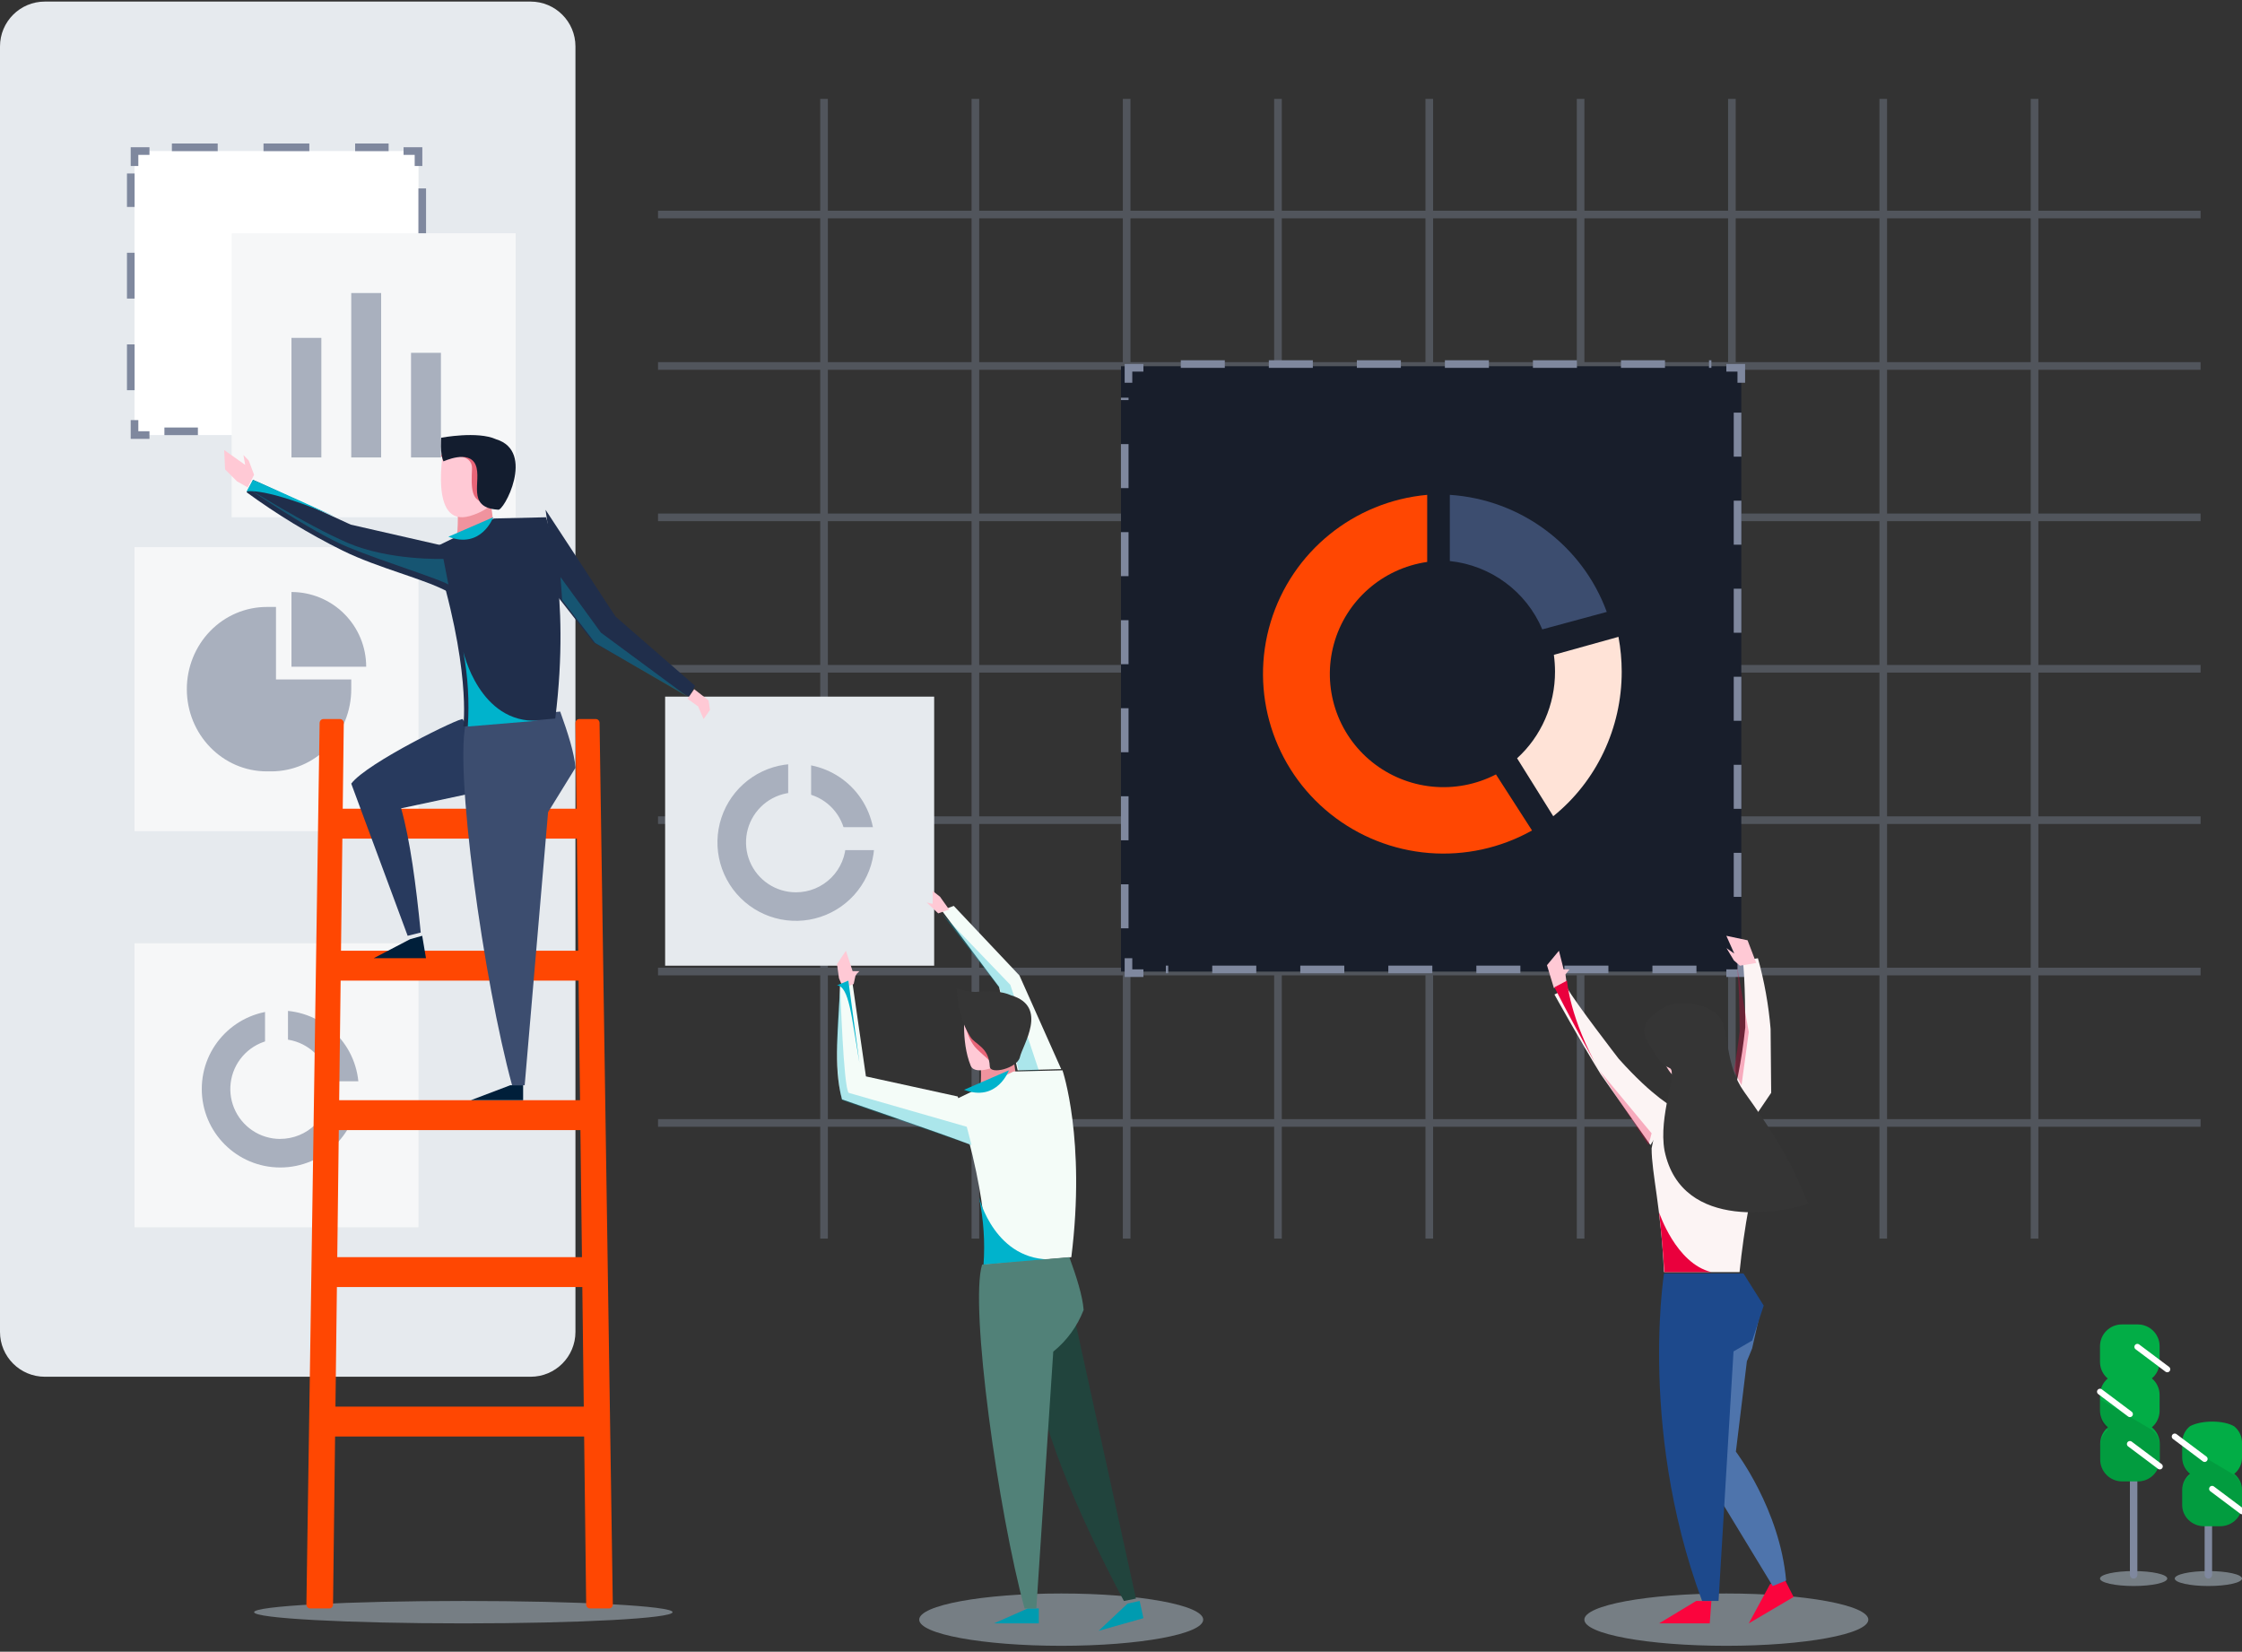 <svg width="300" height="221" viewBox="0 0 300 221" fill="none" xmlns="http://www.w3.org/2000/svg">
<rect x="0" y="0" width="300" height="221" fill="#333333" stroke="none"/>
<g clip-path="url(#clip0_586_35980)">
<path opacity="0.4" d="M285.5 212.211C287.985 212.211 290 211.763 290 211.211C290 210.659 287.985 210.211 285.5 210.211C283.015 210.211 281 210.659 281 211.211C281 211.763 283.015 212.211 285.5 212.211Z" fill="#DBEEFE"/>
<path opacity="0.4" d="M295.5 212.211C297.985 212.211 300 211.763 300 211.211C300 210.659 297.985 210.211 295.5 210.211C293.015 210.211 291 210.659 291 211.211C291 211.763 293.015 212.211 295.5 212.211Z" fill="#DBEEFE"/>
<path d="M286 197.711C286 197.435 285.776 197.211 285.5 197.211C285.224 197.211 285 197.435 285 197.711V210.711C285 210.987 285.224 211.211 285.5 211.211C285.776 211.211 286 210.987 286 210.711V197.711Z" fill="#7F889E"/>
<path d="M288.974 182.231V180.121C288.974 178.514 287.664 177.211 286.048 177.211H283.927C283.544 177.21 283.164 177.284 282.809 177.43C282.455 177.575 282.132 177.789 281.861 178.06C281.589 178.33 281.373 178.651 281.225 179.005C281.078 179.358 281.001 179.738 281 180.121V182.231C281 182.654 281.092 183.071 281.271 183.454C281.45 183.837 281.711 184.177 282.035 184.448C281.711 184.719 281.45 185.059 281.271 185.442C281.092 185.825 281 186.243 281 186.666V188.776C281.011 189.628 281.4 190.432 282.06 190.974C281.736 191.245 281.475 191.585 281.297 191.968C281.118 192.351 281.026 192.768 281.026 193.191V195.301C281.026 196.908 282.336 198.211 283.952 198.211H286.073C286.456 198.212 286.836 198.138 287.191 197.992C287.545 197.847 287.868 197.633 288.139 197.362C288.411 197.092 288.627 196.771 288.775 196.417C288.922 196.064 288.999 195.684 289 195.301V193.191C288.997 192.766 288.9 192.347 288.717 191.964C288.534 191.581 288.269 191.243 287.94 190.974C288.264 190.702 288.525 190.363 288.703 189.98C288.882 189.597 288.974 189.179 288.974 188.756V186.646C288.974 186.223 288.882 185.806 288.703 185.423C288.524 185.039 288.263 184.7 287.939 184.429C288.261 184.16 288.52 183.824 288.699 183.444C288.877 183.064 288.971 182.65 288.974 182.231V182.231Z" fill="#02AD46"/>
<path opacity="0.1" d="M281 187.211V189.221C281.011 190.033 281.4 190.799 282.06 191.316C281.74 191.567 281.48 191.888 281.301 192.254C281.122 192.619 281.028 193.021 281.026 193.428V195.438C281.026 196.97 282.336 198.211 283.952 198.211H286.073C287.69 198.211 289 196.97 289 195.438V193.428C288.994 193.019 288.896 192.616 288.713 192.25C288.529 191.884 288.265 191.565 287.94 191.316L281 187.211Z" fill="black"/>
<path d="M285 189.211L281 186.211M290 183.211L286 180.211M289 196.211L285 193.211" stroke="white" stroke-width="0.8" stroke-linecap="round" stroke-linejoin="round"/>
<path d="M296 202.711C296 202.435 295.776 202.211 295.5 202.211C295.224 202.211 295 202.435 295 202.711V210.711C295 210.987 295.224 211.211 295.5 211.211C295.776 211.211 296 210.987 296 210.711V202.711Z" fill="#7F889E"/>
<path d="M293.038 190.829C292.715 191.087 292.455 191.414 292.275 191.786C292.095 192.158 292.001 192.566 292 192.979V195.041C292 195.871 292.379 196.661 293.038 197.197C292.715 197.455 292.455 197.782 292.275 198.154C292.095 198.526 292.001 198.933 292 199.346V201.391C292 202.948 293.314 204.211 294.936 204.211H297.064C298.686 204.211 300 202.948 300 201.391V199.352C300 198.524 299.62 197.737 298.962 197.203C299.285 196.944 299.545 196.616 299.725 196.243C299.905 195.87 299.999 195.462 300 195.048V193.003C300 192.175 299.62 191.388 298.962 190.853C297.583 190.01 294.602 189.992 293.038 190.829V190.829Z" fill="#02AD46"/>
<path opacity="0.1" d="M292 193.211V195.231C292 196.044 292.379 196.817 293.038 197.342C292.717 197.591 292.457 197.91 292.277 198.275C292.097 198.64 292.003 199.04 292 199.447V201.449C292 202.974 293.314 204.211 294.936 204.211H297.064C298.686 204.211 300 202.974 300 201.449V199.453C300 198.641 299.62 197.871 298.962 197.348L292 193.211Z" fill="black"/>
<path d="M295 195.211L291 192.211M300 202.211L296 199.211" stroke="white" stroke-width="0.8" stroke-linecap="round" stroke-linejoin="round"/>
<path opacity="0.4" d="M142 220.211C152.493 220.211 161 218.644 161 216.711C161 214.778 152.493 213.211 142 213.211C131.507 213.211 123 214.778 123 216.711C123 218.644 131.507 220.211 142 220.211Z" fill="#DBEEFE"/>
<path opacity="0.4" d="M62 217.211C77.464 217.211 90 216.539 90 215.711C90 214.883 77.464 214.211 62 214.211C46.536 214.211 34 214.883 34 215.711C34 216.539 46.536 217.211 62 217.211Z" fill="#DBEEFE"/>
<path opacity="0.4" d="M231 220.211C241.493 220.211 250 218.644 250 216.711C250 214.778 241.493 213.211 231 213.211C220.507 213.211 212 214.778 212 216.711C212 218.644 220.507 220.211 231 220.211Z" fill="#DBEEFE"/>
<g opacity="0.6">
<path d="M110.266 13.23V165.726M130.513 13.23V165.726M150.759 13.23V165.726M171.005 13.23V165.726M191.251 13.23V165.726M211.498 13.23V165.726M231.744 13.23V165.726M251.996 13.23V165.726M272.242 13.23V165.726M88.05 150.251H294.46M88.05 129.995H294.46M88.05 109.738H294.46M88.05 89.481H294.46M88.05 69.224H294.46M88.05 48.967H294.46M88.05 28.704H294.46" stroke="#666C78" stroke-width="1.02"/>
</g>
<path d="M71 0.211H6C2.686 0.211 0 2.897 0 6.211V178.211C0 181.525 2.686 184.211 6 184.211H71C74.314 184.211 77 181.525 77 178.211V6.211C77 2.897 74.314 0.211 71 0.211Z" fill="#E6EAEE"/>
<path d="M150 49H233V130H150V49Z" fill="#181E2B"/>
<path d="M233 128.211V130.211H231" stroke="#7F889E" stroke-width="1.02"/>
<path d="M227 129.711H156" stroke="#7F889E" stroke-width="1.02" stroke-dasharray="5.89 5.89"/>
<path d="M153 130.211H151V128.211" stroke="#7F889E" stroke-width="1.02"/>
<path d="M150.5 124.211V53.211" stroke="#7F889E" stroke-width="1.02" stroke-dasharray="5.89 5.89"/>
<path d="M151 51.211V49.211H153" stroke="#7F889E" stroke-width="1.02"/>
<path d="M158 48.711H229" stroke="#7F889E" stroke-width="1.02" stroke-dasharray="5.89 5.89"/>
<path d="M231 49.211H233V51.211" stroke="#7F889E" stroke-width="1.02"/>
<path d="M232.5 55.211V126.211" stroke="#7F889E" stroke-width="1.02" stroke-dasharray="5.89 5.89"/>
<path d="M18 20.211H56V58.211H18V20.211Z" fill="white"/>
<path d="M56 56.211V58.211H54" stroke="#7F889E" stroke-width="1.02"/>
<path d="M51 57.711H22" stroke="#7F889E" stroke-width="1.02" stroke-dasharray="6.13 6.13"/>
<path d="M20 58.211H18V56.211" stroke="#7F889E" stroke-width="1.02"/>
<path d="M17.5 52.211V23.211" stroke="#7F889E" stroke-width="1.02" stroke-dasharray="6.13 6.13"/>
<path d="M18 22.211V20.211H20" stroke="#7F889E" stroke-width="1.02"/>
<path d="M23 19.711H52" stroke="#7F889E" stroke-width="1.02" stroke-dasharray="6.13 6.13"/>
<path d="M54 20.211H56V22.211" stroke="#7F889E" stroke-width="1.02"/>
<path d="M56.5 25.211V54.211" stroke="#7F889E" stroke-width="1.02" stroke-dasharray="6.13 6.13"/>
<path d="M31 31.211H69V69.211H31V31.211ZM18 126.211H56V164.211H18V126.211ZM18 73.211H56V111.211H18V73.211Z" fill="#F6F7F8"/>
<path d="M39 45.211H43V61.211H39V45.211ZM47 39.211H51V61.211H47V39.211ZM55 47.211H59V61.211H55V47.211ZM37.48 135.211C31.684 135.221 26.993 139.927 27 145.724C27.007 151.52 31.71 156.214 37.506 156.211C43.303 156.207 48 151.508 48 145.711C48 144.33 47.728 142.963 47.199 141.688C46.67 140.413 45.895 139.255 44.918 138.279C43.94 137.304 42.781 136.531 41.504 136.004C40.228 135.478 38.861 135.208 37.48 135.211V135.211ZM37.48 152.393C36.159 152.389 34.869 151.994 33.773 151.257C32.677 150.52 31.824 149.476 31.321 148.254C30.818 147.033 30.689 145.69 30.949 144.395C31.209 143.1 31.847 141.912 32.782 140.979C33.718 140.047 34.908 139.412 36.204 139.156C37.499 138.9 38.842 139.033 40.062 139.54C41.282 140.046 42.324 140.902 43.057 142.001C43.791 143.099 44.182 144.39 44.182 145.711C44.181 146.589 44.007 147.459 43.669 148.27C43.332 149.081 42.838 149.818 42.216 150.438C41.593 151.058 40.855 151.549 40.042 151.883C39.23 152.218 38.359 152.388 37.481 152.386V152.393H37.48Z" fill="#A9B0BE"/>
<path d="M37 133.211V146.211H50" stroke="#F6F7F8" stroke-width="3.07"/>
<path d="M36.314 103.211H35.698C29.79 103.211 25 98.286 25 92.211C24.998 89.293 26.125 86.494 28.132 84.431C30.138 82.368 32.86 81.209 35.698 81.211H36.93V90.913H47V92.179C47.008 95.1 45.886 97.904 43.882 99.974C41.877 102.043 39.155 103.208 36.314 103.211Z" fill="#A9B0BE"/>
<path d="M39 79.211C41.652 79.211 44.196 80.264 46.071 82.14C47.946 84.015 49 86.559 49 89.211H39V79.211Z" fill="#A9B0BE"/>
<path d="M44 112.211L44.044 108.211H78.956L79 112.211H44ZM44 131.211L44.05 127.211H78.957L79 131.211H44ZM43 151.211L43.044 147.211H78.956L79 151.211H43ZM43 172.211L43.043 168.211H78.951L79 172.211H43Z" fill="#FF4702"/>
<path d="M44.073 215.211H41.496C41.429 215.211 41.363 215.196 41.303 215.169C41.242 215.141 41.187 215.101 41.143 215.051C41.048 214.944 40.998 214.806 41 214.664L42.767 96.739C42.774 96.445 42.994 96.211 43.263 96.211H45.51C45.64 96.211 45.766 96.268 45.858 96.37C45.952 96.475 46.002 96.611 46 96.752L44.563 214.682C44.56 214.976 44.342 215.211 44.073 215.211ZM81.504 215.211H78.927C78.658 215.211 78.44 214.976 78.437 214.683L77 96.751C76.998 96.609 77.049 96.472 77.144 96.367C77.188 96.317 77.243 96.278 77.303 96.251C77.364 96.224 77.43 96.21 77.496 96.21H79.736C80.006 96.21 80.224 96.446 80.226 96.738L82 214.664C82.002 214.806 81.951 214.944 81.857 215.05C81.813 215.1 81.759 215.14 81.698 215.168C81.637 215.196 81.571 215.21 81.504 215.211" fill="#FF4702"/>
<path d="M43 192.211L43.044 188.211H79.956L80 192.211H43Z" fill="#FF4702"/>
<path d="M89 93.211H125V129.211H89V93.211Z" fill="#E6EAEE"/>
<path d="M106.507 102.211C104.43 102.21 102.399 102.824 100.671 103.978C98.943 105.131 97.596 106.771 96.801 108.69C96.005 110.608 95.796 112.72 96.201 114.758C96.606 116.795 97.606 118.667 99.075 120.136C100.544 121.604 102.416 122.605 104.453 123.01C106.491 123.414 108.603 123.206 110.521 122.41C112.44 121.615 114.08 120.268 115.233 118.54C116.387 116.812 117.001 114.781 117 112.704C117 109.921 115.894 107.252 113.927 105.284C111.959 103.316 109.29 102.211 106.507 102.211V102.211ZM106.507 119.393C105.185 119.393 103.893 119.001 102.794 118.267C101.695 117.533 100.839 116.49 100.333 115.269C99.827 114.048 99.695 112.704 99.952 111.408C100.21 110.112 100.846 108.921 101.781 107.986C102.715 107.052 103.906 106.415 105.202 106.157C106.498 105.899 107.842 106.032 109.063 106.537C110.284 107.043 111.328 107.9 112.062 108.999C112.796 110.097 113.188 111.389 113.188 112.711C113.189 113.589 113.017 114.458 112.681 115.269C112.346 116.08 111.854 116.817 111.233 117.438C110.613 118.058 109.876 118.55 109.065 118.886C108.254 119.221 107.385 119.394 106.507 119.393V119.393Z" fill="#A9B0BE"/>
<path d="M107 99.211V112.211H120" stroke="#E6EAEE" stroke-width="3.07"/>
<path d="M194 75.07C199.493 75.646 204.234 79.15 206.371 84.211L215 81.875C211.742 72.979 203.505 66.835 194 66.211V75.07Z" fill="#3C4D6F"/>
<path d="M200.172 103.617C197.545 104.976 194.581 105.543 191.638 105.249C188.695 104.955 185.901 103.812 183.596 101.96C181.296 100.114 179.587 97.635 178.679 94.829C177.771 92.023 177.704 89.013 178.486 86.17C180.086 80.364 184.986 76.052 190.971 75.188V66.211C181.156 67.098 172.867 73.833 170.026 83.23C167.186 92.627 170.364 102.8 178.056 108.933C181.822 111.932 186.396 113.742 191.195 114.132C195.994 114.521 200.8 113.472 205 111.119L200.172 103.617Z" fill="#FF4702"/>
<path d="M207.921 87.617C208.023 88.364 208.075 89.117 208.076 89.871C208.082 94.299 206.234 98.517 203 101.459L207.84 109.211C213.629 104.541 217.005 97.413 217 89.871C216.998 88.308 216.853 86.748 216.566 85.211L207.921 87.617Z" fill="#FFE3D7"/>
<path d="M61.915 96.224C61.777 95.889 49.082 102.054 47 104.853L54.549 125.211L56.298 124.775C55.671 118.383 54.875 112.407 53.678 108.156L67 105.307L61.915 96.224Z" fill="#283A5E"/>
<path d="M62.443 96.339C60.621 102.147 64.766 131.552 68.523 145.211H70.207L73.337 108.67L77 102.73C76.856 100.762 75.992 98.08 74.959 95.211L62.443 96.339V96.339Z" fill="#3C4D6F"/>
<path d="M61.23 67.398C61.23 67.398 61.392 71.231 61.019 72.068C60.645 72.904 66 69.81 66 69.81L65.54 66.211L61.23 67.398Z" fill="#F0939E"/>
<path d="M59.381 59.924C59.381 59.924 57.297 70.678 62.875 69.042C68.453 67.405 66.758 63.066 66.758 63.066C66.758 63.066 66.454 59.59 64.078 59.263C62.482 59.099 60.87 59.325 59.381 59.923V59.924Z" fill="#FFC9D5"/>
<path d="M73 68.211L82.36 82.492L93 91.754L92.223 93.211L79.42 85.961L74.712 79.939L73 68.211Z" fill="#202E4B"/>
<path d="M58 73.308L66.1 69.378L73.065 69.211C73.065 69.211 76.415 79.173 74.299 96.141L61.991 97.211C61.991 97.211 63.127 89.357 58 73.308Z" fill="#202E4B"/>
<path d="M59.837 73.141L46.937 70.197L33.873 64.211L33 65.869C37.058 68.833 41.361 71.445 45.862 73.679C50.72 76.061 56.726 77.426 60 79.211L59.837 73.141Z" fill="#202E4B"/>
<path d="M33 65.76C33 65.76 35.28 65.054 45 69.211C45 69.211 34.938 64.618 33.84 64.211L33 65.76Z" fill="#00B3CC"/>
<path opacity="0.3" d="M33 65.211C33 65.211 41.665 71.198 46.572 73.211C51.385 75.192 58.68 77.417 60 78.211L59.334 74.78C59.334 74.78 52.039 75.03 46.478 72.617C40.918 70.205 33 65.211 33 65.211ZM75.224 80.281L75 77.211L80.41 84.652L92 93.211L79.629 86.023L75.224 80.281Z" fill="#00B3CC"/>
<path d="M62 87.211C62 87.211 64.155 96.824 72 96.425L62.598 97.211C62.816 93.866 62.615 90.506 62 87.211V87.211Z" fill="#00B3CC"/>
<path d="M56.494 125.211L54.872 125.667L50 128.211H57L56.494 125.211ZM70 145.211H68.27L63 147.211H70V145.211Z" fill="#001F3A"/>
<path d="M34 63.531L33.287 61.625L32.574 60.885L32.809 62.208L30 60.211L30.118 62.805L31.705 64.4L33.138 65.211L34 63.531ZM92.884 92.211L94.814 93.712L95 94.998L94.145 96.211L93.411 94.516L92 93.507L92.884 92.211Z" fill="#FFC9D5"/>
<path d="M59 61.125C59 61.125 63.268 60.229 63.159 62.735C63.05 65.24 62.992 67.288 65.187 67.209C67.381 67.129 64.438 59.93 64.438 59.93L59.717 59.211L59 61.125Z" fill="#E86578"/>
<path d="M59.344 61.734C59.344 61.734 62.776 60.114 63.648 62.214C64.52 64.316 62.296 67.917 66.625 68.198C67.347 68.579 71.725 60.402 66.388 58.776C63.897 57.639 59.038 58.57 59.038 58.57C59.038 58.57 58.84 60.69 59.344 61.734V61.734Z" fill="#131D2F"/>
<path d="M66 69.211C66 69.211 64.428 73.509 60 71.816L66 69.211Z" fill="#00B3CC"/>
<path d="M131.237 142.199C131.237 142.199 131.396 145.392 131.019 146.091C130.642 146.79 136 144.208 136 144.208L135.544 141.211L131.237 142.199V142.199Z" fill="#F0939E"/>
<path d="M129.14 134.851C129.14 134.851 128.518 139.228 129.893 142.605C130.173 143.3 131.193 143.337 132.293 143.018C137.319 141.555 135.777 137.665 135.777 137.665C135.777 137.665 135.509 134.538 133.364 134.256C131.928 134.111 130.479 134.315 129.14 134.851V134.851Z" fill="#FFC9D5"/>
<path d="M142 143.047L136.413 130.522L127.623 121.211L126 121.811L133.684 132.047L136.17 143.211L142 143.047ZM128 147.041L135.618 143.371L142.171 143.211C142.171 143.211 145.321 152.461 143.353 168.214L131.781 169.211C131.781 169.211 132.821 161.943 128 147.041V147.041Z" fill="#F4FCF8"/>
<path d="M128.155 146.711L115.869 144.023L114.023 131.211L112.402 131.834C112.255 137.436 111.437 142.504 112.67 147.098C112.67 147.098 125.875 151.624 130 153.211C129.527 151.169 128.895 148.997 128.155 146.711Z" fill="#F4FCF8"/>
<path opacity="0.3" d="M136.303 143.211H139L135.188 131.771L126 122.211L133.784 132.255L136.303 143.211Z" fill="#00B3CC"/>
<path d="M131 160.211C131 160.211 133.154 168.891 141 168.495L131.605 169.211C131.82 166.197 131.616 163.169 131 160.211V160.211Z" fill="#00B3CC"/>
<path d="M139 215.211H137.52L133 217.211H139V215.211ZM152.497 214.211L150.875 214.561L147 218.211L153 216.513L152.497 214.211Z" fill="#009BB0"/>
<path d="M114.23 131.661L114.463 130.577L114.679 130.253L115 129.946H114.087L113.19 127.211L112 128.995L112.266 130.902L112.825 132.211L114.23 131.661ZM127 121.697L125.784 119.984L124.802 119.211V120.562L124.796 120.935L124 120.752L125.544 122.211L127 121.697Z" fill="#FFC9D5"/>
<path d="M135 143.211C135 143.211 133.435 147.507 129 145.817L135 143.211Z" fill="#00B3CC"/>
<path d="M143.743 176.211L152 213.891L150.39 214.211C150.39 214.211 143.158 200.979 140 190.347L140.693 180.569L143.743 176.211V176.211Z" fill="#21443D"/>
<path d="M131.415 169.205C129.711 174.663 133.581 202.339 137.096 215.211H138.67L140.936 180.851C142.758 179.379 144.16 177.453 145 175.267C144.863 173.412 144.057 170.865 143.09 168.211L131.415 169.205V169.205Z" fill="#518178"/>
<path d="M129 136.211C129 136.211 129.252 138.919 130.705 140.349C132.158 141.78 132.695 141.857 133 143.211V139.714L129 136.211Z" fill="#E86578"/>
<path d="M128.66 135.945C128.66 135.945 128.697 136.818 129.814 138.689C130.486 139.809 132.325 140.051 132.444 142.702C132.494 143.835 136.117 142.925 136.469 141.463C136.808 139.859 140.361 134.694 135.319 133.183C133.945 132.564 132.112 132.564 130.568 132.725C129.686 132.725 128.814 132.55 128 132.211C128 132.211 128.182 134.973 128.66 135.945Z" fill="#353535"/>
<path opacity="0.3" d="M112.437 132.211C112.437 132.211 112.857 145.463 113.559 146.221L129.363 150.765L130 153.211L112.68 147.206C112.68 147.206 111.328 143.408 112.437 132.211Z" fill="#00B3CC"/>
<path d="M112 131.834L113.518 131.211L115 142.211C113.918 135.885 113.625 132.04 112 131.834Z" fill="#00B3CC"/>
<path d="M229 214.218L228.78 217.211H222L226.964 214.211L229 214.218ZM238.75 211.211L240 213.677L234 217.211L236.838 211.978L238.75 211.211Z" fill="#FB043D"/>
<path d="M234.032 148.211L222.002 148.706L221 153.656C221 156.968 222.282 161.671 222.652 170.211H232.768C233.364 164.301 234.445 158.449 236 152.716L234.032 148.211Z" fill="#FCF4F4"/>
<path d="M235.629 175.211L234.452 180.423L233.748 182.142L232.278 194.235C232.278 194.235 238.162 201.95 239 211.483L237.203 212.211L227 195.414L230.665 181.182L235.63 175.211H235.629Z" fill="#4E74AC"/>
<path d="M222.666 170.382C223.056 168.034 218.826 190.185 227.756 214.211H229.957L231.961 180.823L234.464 179.365L236 174.687L233.292 170.389L222.666 170.382Z" fill="#1D498C"/>
<path d="M222.041 137.033C222.041 137.033 221.133 145.701 227.844 145.189C227.844 145.189 231.087 144.361 230.998 141.681C230.91 139.001 227.333 131.887 222.041 137.033Z" fill="#FFC9D5"/>
<path d="M224 148.199C224 148.199 221.287 146.911 216.595 141.661C216.595 141.661 210.683 134.006 209.724 132.211L208 133.066C208 133.066 211.375 139.17 214.167 143.7L220.844 153.211L224 148.199V148.199Z" fill="#FCF4F4"/>
<path d="M207.927 132.211L207 129.143L208.6 127.211L209.232 129.705H210L209.474 130.377L209.604 131.355L207.927 132.211Z" fill="#FFC9D5"/>
<path d="M231 150.245C232.238 146.071 233.086 141.791 233.534 137.461C233.534 137.461 233.534 130.601 233.195 128.558L235.228 128.211C236.087 131.3 236.654 134.464 236.922 137.659L237 146.221L233.612 151.211L231 150.245V150.245Z" fill="#FCF4F4"/>
<path d="M235 128.849L233.84 125.812L231 125.211L232.063 127.589L231.021 126.859L232.007 128.5L232.818 129.211L235 128.849Z" fill="#FFC9D5"/>
<path d="M222 162.211C222 162.211 224.222 169.04 229 170.211H222.694C222.694 170.211 222.525 166.808 222 162.211Z" fill="#EA003D"/>
<path d="M223.442 142.93C224.522 143.427 221.875 149.305 222.734 153.984C225.046 165.038 238.999 162.127 242 161.046C240.701 158.59 240.366 155.777 233.389 146.093C230.791 142.488 231.419 138.017 230.163 136.175C228.906 134.332 223.813 133.105 221.466 135.683C221.466 135.683 219.026 137.01 220.441 139.331C221.856 141.653 222.118 142.328 223.441 142.93H223.442Z" fill="#353535"/>
<path d="M209.677 131.211C209.677 131.211 210.037 136.312 214 143.211C211.797 139.302 209.766 135.56 208 132.104L209.677 131.211Z" fill="#EA003D"/>
<path opacity="0.3" d="M214 143.211L221 151.638L220.586 153.211L214 143.211ZM232.42 129.211L234 138.092L233.03 145.211L232 143.203C232.326 141.494 232.584 139.772 232.773 138.043C232.746 134.696 232.719 131.791 232.42 129.211Z" fill="#EA003D"/>
</g>
<defs>
<clipPath id="clip0_586_35980">
<rect width="300" height="220" fill="white" transform="translate(0 0.211)"/>
</clipPath>
</defs>
</svg>
